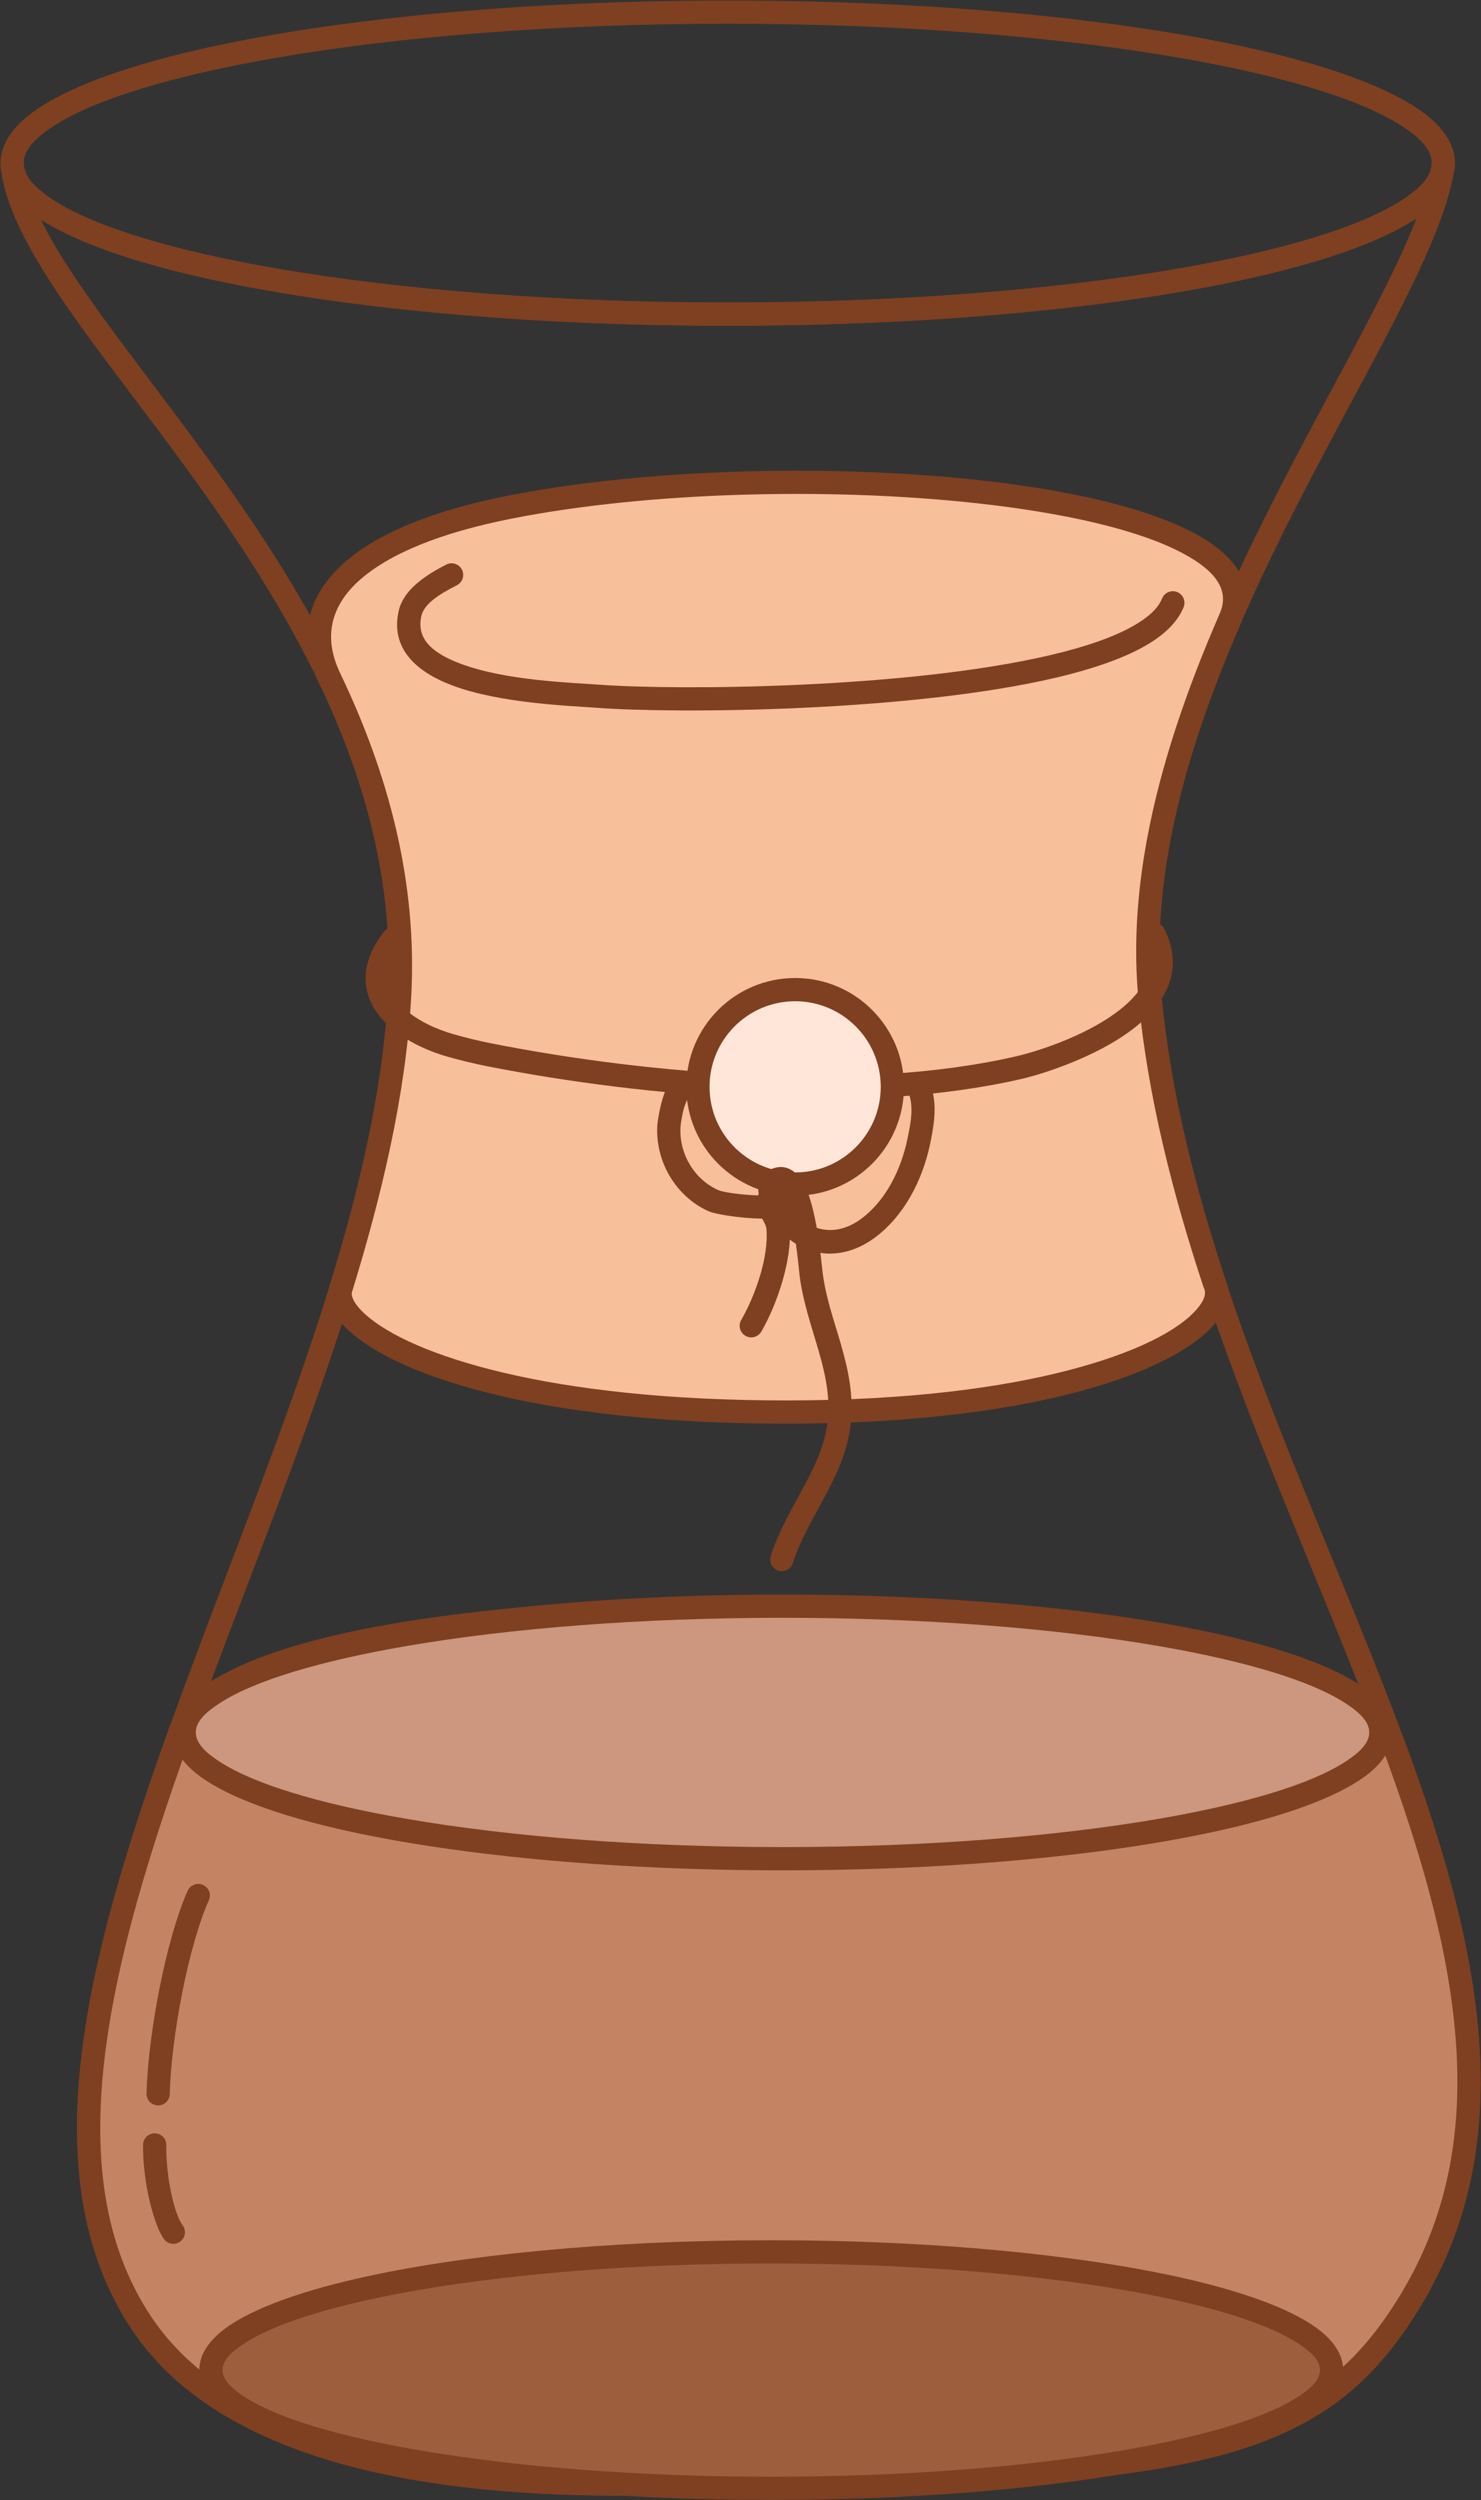 <?xml version="1.0" encoding="UTF-8" standalone="no"?><!DOCTYPE svg PUBLIC "-//W3C//DTD SVG 1.1//EN" "http://www.w3.org/Graphics/SVG/1.1/DTD/svg11.dtd"><svg width="100%" height="100%" viewBox="0 0 2125 3587" version="1.1" xmlns="http://www.w3.org/2000/svg" xmlns:xlink="http://www.w3.org/1999/xlink" xml:space="preserve" xmlns:serif="http://www.serif.com/" style="fill-rule:evenodd;clip-rule:evenodd;stroke-linejoin:round;stroke-miterlimit:2;"><rect x="0" y="0" width="2125" height="3587" fill="#333333" stroke="none"/><g id="Chemex"><path d="M1044.21,0.719c-299.256,-0 -568.922,27.014 -757.469,70.017c-117.11,26.71 -203.43,60.09 -247.674,96.416c-25.781,21.167 -38.312,44.042 -38.312,66.897c-0,22.855 12.53,45.73 38.312,66.897c44.243,36.326 130.564,69.706 247.674,96.416c188.547,43.004 458.213,70.018 757.469,70.018c299.256,-0 568.922,-27.014 757.469,-70.018c117.11,-26.71 203.43,-60.09 247.674,-96.415c25.781,-21.168 38.312,-44.043 38.312,-66.898c0,-22.855 -12.531,-45.729 -38.312,-66.897c-44.243,-36.325 -130.564,-69.705 -247.674,-96.416c-188.547,-43.003 -458.213,-70.017 -757.469,-70.017Zm-0,33.333c244.318,0 468.736,18.095 644.676,48.314c148.948,25.582 262.766,59.481 323.279,98.896c26.205,17.068 42.167,33.887 42.167,52.787c-0,18.901 -15.962,35.719 -42.167,52.788c-60.513,39.414 -174.331,73.313 -323.279,98.896c-175.94,30.218 -400.358,48.313 -644.676,48.313c-244.318,0 -468.737,-18.095 -644.676,-48.313c-148.949,-25.583 -262.766,-59.482 -323.279,-98.896c-26.205,-17.069 -42.167,-33.887 -42.167,-52.788c0,-18.9 15.962,-35.719 42.167,-52.787c60.513,-39.415 174.33,-73.314 323.279,-98.896c175.939,-30.219 400.358,-48.314 644.676,-48.314Z" style="fill:#7e4021;"/><path d="M2052.66,244.536c0.738,-4.212 1.327,-8.313 1.767,-12.309c0.967,-8.797 8.642,-15.304 17.479,-14.819c8.837,0.484 15.754,7.791 15.754,16.641c0,5.705 -0.78,11.411 -2.353,17.089c-11.197,61.411 -50.058,143.733 -100.657,240.062c-83.877,159.682 -199.787,359.357 -267.095,567.431c-40.026,123.734 -62.855,250.435 -50.75,373.306c44.778,454.511 320.986,899.949 420.935,1293.05c53.459,210.254 56.958,405.792 -47.221,580.403c-61.14,102.475 -131.383,165.865 -249.984,205.681c-146.431,49.159 -368.875,61.567 -746.09,66.996l-0,-0c-89.321,1.286 -332.111,16.285 -544.174,-40.139c-126.74,-33.721 -242.371,-93.047 -310.2,-194.139c-73.624,-109.728 -90.734,-243.816 -73.219,-393.755c26.569,-227.438 133.041,-492.037 235.156,-761.641c97.777,-258.147 191.56,-520.931 204.692,-759.739c7.631,-138.782 -22.15,-267.693 -71.121,-386.518c-89.585,-217.374 -243.116,-401.23 -352.562,-550.324c-70.454,-95.975 -122.431,-178.551 -131.223,-246.396c-0.7,-3.783 -1.044,-7.572 -1.044,-11.362c-0,-8.994 7.136,-16.365 16.125,-16.658c8.989,-0.292 16.589,6.601 17.173,15.576c0.172,2.649 0.424,5.321 0.76,8.011c3.384,16.14 18.481,30.903 41.442,45.859c60.513,39.414 174.33,73.313 323.279,98.896c175.939,30.218 400.358,48.313 644.676,48.313c244.318,0 468.736,-18.095 644.676,-48.313c148.948,-25.583 262.766,-59.482 323.279,-98.896c21.262,-13.85 35.782,-27.535 40.5,-42.301Zm-20.297,68.86c-18.032,47.002 -45.376,101.674 -77.223,162.303c-84.636,161.129 -201.383,362.714 -269.3,572.672c-41.471,128.201 -64.75,259.527 -52.208,386.834c44.942,456.173 321.488,903.458 421.802,1297.99c51.118,201.045 56.075,388.147 -43.541,555.11c-56.77,95.15 -121.843,154.19 -231.966,191.16c-144.43,48.487 -363.904,59.911 -735.962,65.266l0,0c-87.83,1.264 -326.6,16.46 -535.123,-39.021c-118.625,-31.562 -227.605,-85.881 -291.091,-180.499c-69.386,-103.412 -84.298,-230.006 -67.791,-371.316c26.297,-225.11 132.15,-486.856 233.221,-753.701c99.041,-261.487 193.501,-527.818 206.802,-769.716c7.918,-143.986 -22.778,-277.768 -73.586,-401.049c-90.687,-220.05 -245.717,-406.419 -356.51,-557.348c-42.467,-57.851 -78.547,-110.091 -101.099,-156.898c47.879,30.797 126.32,58.999 227.948,82.178c188.547,43.004 458.213,70.018 757.469,70.018c299.256,-0 568.922,-27.014 757.469,-70.018c103.595,-23.628 183.097,-52.475 230.689,-83.966Z" style="fill:#7e4021;"/><path d="M1044.21,3561.4c669.24,-9.632 848.075,-40.083 982.001,-264.551c139.404,-233.651 80.179,-505.731 -28.996,-800.356c-107.638,-232.105 -1671.58,-263.65 -1740.98,-5.402c-118.425,330.219 -193.429,633.103 -52.32,843.41c178.203,265.591 700.045,228.918 840.294,226.899Z" style="fill:#c48464;"/><path d="M1044.45,3578.06c377.215,-5.429 599.659,-17.837 746.09,-66.996c118.601,-39.816 188.844,-103.206 249.984,-205.681c60.847,-101.985 84.977,-211.068 83.876,-326.053c-1.468,-153.276 -48.035,-317.209 -111.557,-488.634c-0.153,-0.413 -0.323,-0.82 -0.508,-1.22c-7.648,-16.492 -21.431,-32.329 -41.066,-47.035c-28.196,-21.119 -69.036,-40.36 -119.805,-57.272c-168.359,-56.086 -448.672,-87.965 -728.27,-91.798c-282.985,-3.879 -565.179,21.029 -729.969,77.648c-51.619,17.736 -92.052,38.774 -118.324,62.623c-17.771,16.132 -29.383,33.725 -34.575,52.437c-65.426,182.5 -117.497,356.764 -127.903,511.865c-8.765,130.645 11.954,247.921 77.653,345.838c67.829,101.092 183.46,160.418 310.2,194.139c212.063,56.424 454.853,41.425 544.174,40.139l0,-0Zm-0.48,-33.33c-87.83,1.264 -326.6,16.46 -535.123,-39.021c-118.625,-31.562 -227.605,-85.881 -291.091,-180.499c-61.711,-91.973 -80.307,-202.322 -72.074,-325.034c10.235,-152.567 61.852,-323.917 126.242,-503.464c0.154,-0.428 0.29,-0.862 0.407,-1.301c4.713,-17.534 18.093,-33.077 37.801,-47.493c23.333,-17.066 55.245,-32.085 93.926,-45.375c162.228,-55.738 440.095,-79.66 718.679,-75.841c275.707,3.779 552.173,34.786 718.191,90.091c46.695,15.555 84.424,32.903 110.358,52.327c14.292,10.705 24.825,21.837 30.543,33.814c61.951,167.276 107.807,327.135 109.239,476.715c1.042,108.83 -21.579,212.129 -79.17,308.655c-56.77,95.15 -121.843,154.19 -231.966,191.16c-144.43,48.487 -363.904,59.911 -735.962,65.266l0,0Z" style="fill:#7e4021;"/><path d="M488.299,1851.63c-9.8,59.812 183.882,175.413 645.558,174.371c446.773,-1.008 639.146,-121.106 608.507,-185.411c-44.251,-134.073 -78.657,-270.141 -92.142,-407.021c-17.841,-181.094 38.465,-370.411 115.262,-546.805c78.788,-180.967 -621.414,-240.034 -1032.68,-159.393c-216.991,42.548 -314.339,131.707 -259.827,245.554c66.106,138.061 109.511,290.411 100.371,456.637c-7.412,134.78 -40.263,277.17 -85.046,422.068Z" style="fill:#f7bf9a;"/><path d="M472.376,1846.71c-0.226,0.729 -0.401,1.473 -0.524,2.226c-2.433,14.85 2.953,32.815 19.585,51.305c24.077,26.767 74.236,57.157 153.884,82.63c106.395,34.026 266.909,60.298 488.573,59.798c214.393,-0.484 370.861,-28.268 472.843,-64.083c79.093,-27.775 126.424,-61.376 144.823,-90.625c12.124,-19.276 13.475,-37.619 6.332,-53.499c-21.69,-65.789 -40.993,-132.064 -56.571,-198.682c-15.818,-67.645 -27.794,-135.642 -34.513,-203.844c-8.904,-90.381 1.114,-182.844 22.946,-274.668c21.251,-89.385 53.702,-178.154 91.011,-263.85c17.793,-40.869 4.488,-77.126 -34.6,-107.662c-44.537,-34.793 -126.071,-62.2 -228.03,-80.676c-226.034,-40.958 -553.931,-40.065 -788.541,5.937c-110.718,21.71 -191.108,55.771 -237.708,98.193c-52.322,47.632 -65.174,105.691 -33.944,170.914c33.153,69.24 60.53,142.123 78.2,218.611c16.942,73.333 24.956,149.986 20.561,229.913c-3.77,68.56 -14.219,139.111 -29.493,210.969c-14.465,68.06 -33.259,137.282 -54.834,207.093Zm32.263,8.495c21.704,-70.335 40.6,-140.08 55.176,-208.658c15.643,-73.593 26.31,-145.853 30.171,-216.069c4.574,-83.171 -3.737,-162.937 -21.366,-239.246c-18.226,-78.894 -46.417,-154.086 -80.614,-225.504c-24.1,-50.332 -14.057,-95.111 26.32,-131.869c43.359,-39.472 118.664,-69.931 221.682,-90.131c195.125,-38.26 455.781,-44.787 666.184,-21.606c125.799,13.86 233.49,38.104 297.463,73.099c42.819,23.422 65.507,50.532 50.548,84.891c-45.896,105.418 -84.5,215.418 -104.723,325.55c-14.126,76.933 -19.293,153.941 -11.845,229.542c6.862,69.647 19.075,139.087 35.228,208.166c15.873,67.879 35.549,135.41 57.674,202.445c0.219,0.664 0.48,1.314 0.781,1.945c4.402,9.238 -0.463,19.618 -10.547,31.179c-26.465,30.343 -87.645,62.257 -184.491,87.331c-97.179,25.161 -229.427,42.684 -398.461,43.065c-175.167,0.395 -311.398,-16.088 -412.269,-39.995c-99.959,-23.692 -164.464,-54.225 -196.716,-82.893c-8.156,-7.249 -14.042,-14.19 -17.445,-20.847c-1.903,-3.721 -3.014,-7.171 -2.75,-10.392l0,-0.003Z" style="fill:#7e4021;"/><path d="M640.362,810.036c-33.871,17.299 -62.164,37.943 -68.527,67.377c-11.204,51.824 23.522,85.901 77.19,106.069c68.82,25.861 168.825,29.161 206.64,32.024c114.78,8.692 449.754,6.121 659.276,-43.144c55.537,-13.058 102.445,-29.515 134.822,-49.571c24.342,-15.079 40.872,-32.532 48.545,-51.639c3.428,-8.536 -0.719,-18.249 -9.255,-21.677c-8.536,-3.428 -18.249,0.719 -21.677,9.255c-5.427,13.514 -17.95,25.059 -35.166,35.724c-29.958,18.557 -73.511,33.377 -124.899,45.46c-206.294,48.506 -536.117,50.912 -649.129,42.354c-36.113,-2.735 -131.709,-5.291 -197.431,-29.989c-36.07,-13.555 -63.866,-32.992 -56.336,-67.822c1.955,-9.039 7.912,-16.21 15.59,-22.713c9.769,-8.273 22.285,-15.263 35.518,-22.022c8.192,-4.184 11.446,-14.231 7.262,-22.423c-4.183,-8.192 -14.231,-11.447 -22.423,-7.263Z" style="fill:#7e4021;"/><path d="M551.158,1336.58c-22.579,29.075 -28.936,55.362 -25.85,78.119c2.94,21.678 14.631,40.676 31.567,56.416c22.842,21.229 55.427,36.498 85.044,44.932c18.982,5.406 38.248,10.063 57.611,13.882c229.018,45.167 539.952,71.039 768.028,17.673c32.321,-7.563 119.165,-35.417 170.925,-81.886c38.713,-34.756 58.722,-79.213 32.452,-132.416c-4.073,-8.248 -14.076,-11.638 -22.323,-7.565c-8.248,4.072 -11.638,14.075 -7.565,22.323c18.521,37.509 2.461,68.351 -24.832,92.854c-47.243,42.414 -126.751,67.33 -156.252,74.233c-223.908,52.391 -529.149,26.423 -753.984,-17.92c-18.462,-3.641 -36.831,-8.082 -54.93,-13.236c-24.826,-7.07 -52.335,-19.496 -71.481,-37.29c-11.057,-10.277 -19.31,-22.327 -21.229,-36.48c-2.121,-15.635 3.632,-33.217 19.146,-53.194c5.642,-7.265 4.324,-17.744 -2.941,-23.386c-7.265,-5.642 -17.744,-4.324 -23.386,2.941Z" style="fill:#7e4021;"/><circle cx="1140.9" cy="1559.39" r="139.491" style="fill:#ffe6d8;"/><path d="M1140.9,1403.24c-43.093,-0 -82.134,17.49 -110.401,45.756c-28.266,28.267 -45.757,67.308 -45.757,110.401c0,43.094 17.491,82.135 45.757,110.401c28.267,28.267 67.308,45.757 110.401,45.757c43.093,0 82.134,-17.49 110.401,-45.757c28.266,-28.266 45.757,-67.307 45.757,-110.401c-0,-43.093 -17.491,-82.134 -45.757,-110.401c-28.267,-28.266 -67.308,-45.756 -110.401,-45.756Zm0,33.333c33.894,-0 64.598,13.761 86.831,35.994c22.232,22.232 35.993,52.936 35.993,86.83c0,33.894 -13.761,64.599 -35.993,86.831c-22.233,22.232 -52.937,35.994 -86.831,35.994c-33.894,-0 -64.598,-13.762 -86.831,-35.994c-22.232,-22.232 -35.993,-52.937 -35.993,-86.831c-0,-33.894 13.761,-64.598 35.993,-86.83c22.233,-22.233 52.937,-35.994 86.831,-35.994Z" style="fill:#7e4021;"/><path d="M1093.53,1748.47c2.695,4.948 5.684,9.792 6.129,14.536c3.765,40.166 -16.168,96.393 -36.122,130.86c-4.609,7.961 -1.888,18.166 6.073,22.775c7.96,4.608 18.165,1.887 22.774,-6.074c22.933,-39.61 44.79,-104.513 40.462,-150.672c-0.446,-4.766 -2.018,-9.745 -4.142,-14.772c7.092,-1.905 12.816,-4.618 16.763,-7.791c6.893,-5.542 10.255,-12.599 10.078,-20.951c-0.271,-12.729 -10.996,-23.02 -28.123,-23.352c-10.352,-0.201 -22.592,3.379 -29.905,8.863c-4.989,3.741 -8.219,8.39 -9.743,13.283c-24.352,-0.649 -50.358,-4.618 -56.875,-7.477c-35.149,-15.419 -56.796,-53.043 -54.489,-90.841c0.209,-3.428 1.862,-15.768 5.104,-27.411c1.295,-4.648 4.34,-11.224 5.714,-14.085c6.694,-1.237 12.222,-6.534 13.414,-13.633c1.523,-9.072 -4.605,-17.673 -13.677,-19.196c-11.12,-1.868 -22.468,4.06 -29.985,18.1c-9.037,16.874 -13.448,47.746 -13.842,54.194c-3.138,51.409 26.564,102.426 74.37,123.397c8.547,3.75 44.64,9.901 76.022,10.247Z" style="fill:#7e4021;"/><path d="M1305.97,1575.59c4.477,19.342 -0.107,40.301 -4.135,59.388c-9.169,43.439 -30.838,88.288 -67.559,114.783c-19.904,14.361 -42.146,18.709 -62.398,11.97c-3.645,-20.715 -8.676,-42.018 -15.586,-57.171c-11.521,-25.261 -29.281,-35.392 -48.492,-27.573c-16.301,6.634 -21.445,19.271 -19.358,34.649c2.821,20.781 25.93,49.679 33.662,57.291c6.305,6.209 12.959,11.431 19.875,15.678c3.087,21.538 4.615,40.261 5.429,46.532c4.895,37.688 17.25,72.523 27.383,107.727c9.311,32.345 16.725,65.025 12.654,101.113c-3.816,33.831 -18.382,63.746 -34.239,93.321c-17.352,32.363 -36.285,64.309 -47.316,99.407c-2.758,8.776 2.128,18.14 10.903,20.897c8.776,2.758 18.139,-2.127 20.897,-10.902c10.406,-33.11 28.524,-63.122 44.893,-93.651c17.863,-33.316 33.687,-67.226 37.986,-105.336c4.59,-40.689 -3.247,-77.6 -13.745,-114.07c-9.675,-33.611 -21.687,-66.815 -26.36,-102.799c-0.597,-4.595 -1.617,-15.425 -3.313,-29.191c25.495,3.865 52.236,-3.26 76.629,-20.861c43.343,-31.272 69.847,-83.658 80.669,-134.93c5.011,-23.739 9.568,-49.879 3.964,-73.929l-0.817,-3.249l-0.024,-0.665c-0.565,-9.181 -8.477,-16.177 -17.659,-15.612c-5.99,0.369 -13.77,3.158 -15.552,14.161c-0.205,1.263 -0.379,3.517 0.057,6.304c0.296,1.894 1.238,5.54 1.552,6.718Zm-182.281,138.287c0.318,0.903 0.668,1.76 1.03,2.5c0.662,1.352 1.382,2.705 2.146,4.047c-0.993,-2.366 -2.048,-4.561 -3.176,-6.547Z" style="fill:#7e4021;"/><ellipse cx="1106.61" cy="3400.61" rx="803.958" ry="169.644" style="fill:#9d5e3e;"/><path d="M1106.61,3214.3c-234.631,-0 -446.06,21.196 -593.889,54.913c-92.425,21.08 -160.498,47.554 -195.416,76.222c-21.218,17.421 -31.32,36.366 -31.32,55.175c0,18.809 10.102,37.755 31.32,55.175c34.917,28.668 102.991,55.143 195.416,76.223c147.829,33.717 359.258,54.913 593.889,54.913c234.631,0 446.06,-21.196 593.89,-54.913c92.424,-21.08 160.498,-47.554 195.415,-76.223c21.218,-17.42 31.32,-36.366 31.32,-55.175c-0,-18.809 -10.102,-37.754 -31.319,-55.174c-34.918,-28.669 -102.992,-55.143 -195.416,-76.223c-147.83,-33.717 -359.259,-54.913 -593.89,-54.913Zm0,33.333c191.065,-0 366.568,14.145 504.158,37.776c115.982,19.921 204.641,46.21 251.76,76.9c19.204,12.508 31.374,24.451 31.374,38.301c-0,13.851 -12.17,25.793 -31.374,38.301c-47.119,30.691 -135.778,56.98 -251.76,76.9c-137.59,23.632 -313.093,37.777 -504.158,37.777c-191.065,-0 -366.568,-14.145 -504.158,-37.777c-115.982,-19.92 -204.641,-46.209 -251.76,-76.9c-19.203,-12.508 -31.373,-24.45 -31.373,-38.301c-0,-13.85 12.17,-25.793 31.373,-38.301c47.119,-30.69 135.778,-56.979 251.76,-76.9c137.59,-23.631 313.093,-37.776 504.158,-37.776Z" style="fill:#7e4021;"/><ellipse cx="1122.78" cy="2485.7" rx="858.524" ry="181.158" style="fill:#cc967f;"/><path d="M1122.78,2287.88c-250.456,0 -476.146,22.621 -633.946,58.612c-98.47,22.459 -171.011,50.624 -208.213,81.167c-22.335,18.338 -33.032,38.246 -33.032,58.046c0,19.8 10.697,39.707 33.032,58.045c37.201,30.544 109.743,58.709 208.213,81.168c157.8,35.991 383.49,58.612 633.946,58.612c250.456,-0 476.145,-22.621 633.946,-58.612c98.469,-22.459 171.011,-50.624 208.212,-81.168c22.335,-18.337 33.032,-38.245 33.032,-58.045c0,-19.8 -10.697,-39.708 -33.031,-58.045c-37.202,-30.544 -109.744,-58.709 -208.213,-81.168c-157.801,-35.991 -383.49,-58.612 -633.946,-58.612Zm-0,33.334c204.105,-0 391.586,15.112 538.568,40.356c124.054,21.307 218.873,49.46 269.273,82.287c20.917,13.624 34.016,26.761 34.016,41.848c-0,15.087 -13.099,28.224 -34.016,41.848c-50.4,32.827 -145.219,60.98 -269.273,82.287c-146.982,25.244 -334.463,40.356 -538.568,40.356c-204.106,0 -391.587,-15.112 -538.568,-40.356c-124.054,-21.307 -218.874,-49.46 -269.273,-82.287c-20.918,-13.624 -34.017,-26.761 -34.017,-41.848c0,-15.087 13.099,-28.224 34.017,-41.848c50.399,-32.827 145.219,-60.98 269.273,-82.287c146.981,-25.244 334.462,-40.356 538.568,-40.356Z" style="fill:#7e4021;"/><path d="M269.279,2712.88c-30.841,68.848 -56.799,205.362 -59.055,290.908c-0.242,9.195 7.027,16.857 16.222,17.1c9.195,0.242 16.858,-7.026 17.1,-16.222c2.157,-81.778 26.671,-212.342 56.154,-278.159c3.761,-8.395 -0.002,-18.263 -8.397,-22.024c-8.394,-3.76 -18.263,0.002 -22.024,8.397Z" style="fill:#7e4021;"/><path d="M205.292,3077.3c-0.795,54.435 16.235,117.31 30.173,135.595c5.576,7.315 16.043,8.728 23.358,3.151c7.316,-5.576 8.728,-16.043 3.152,-23.358c-11.765,-15.434 -24.024,-68.955 -23.354,-114.901c0.135,-9.198 -7.224,-16.774 -16.421,-16.908c-9.198,-0.134 -16.774,7.224 -16.908,16.421Z" style="fill:#7e4021;"/></g></svg>